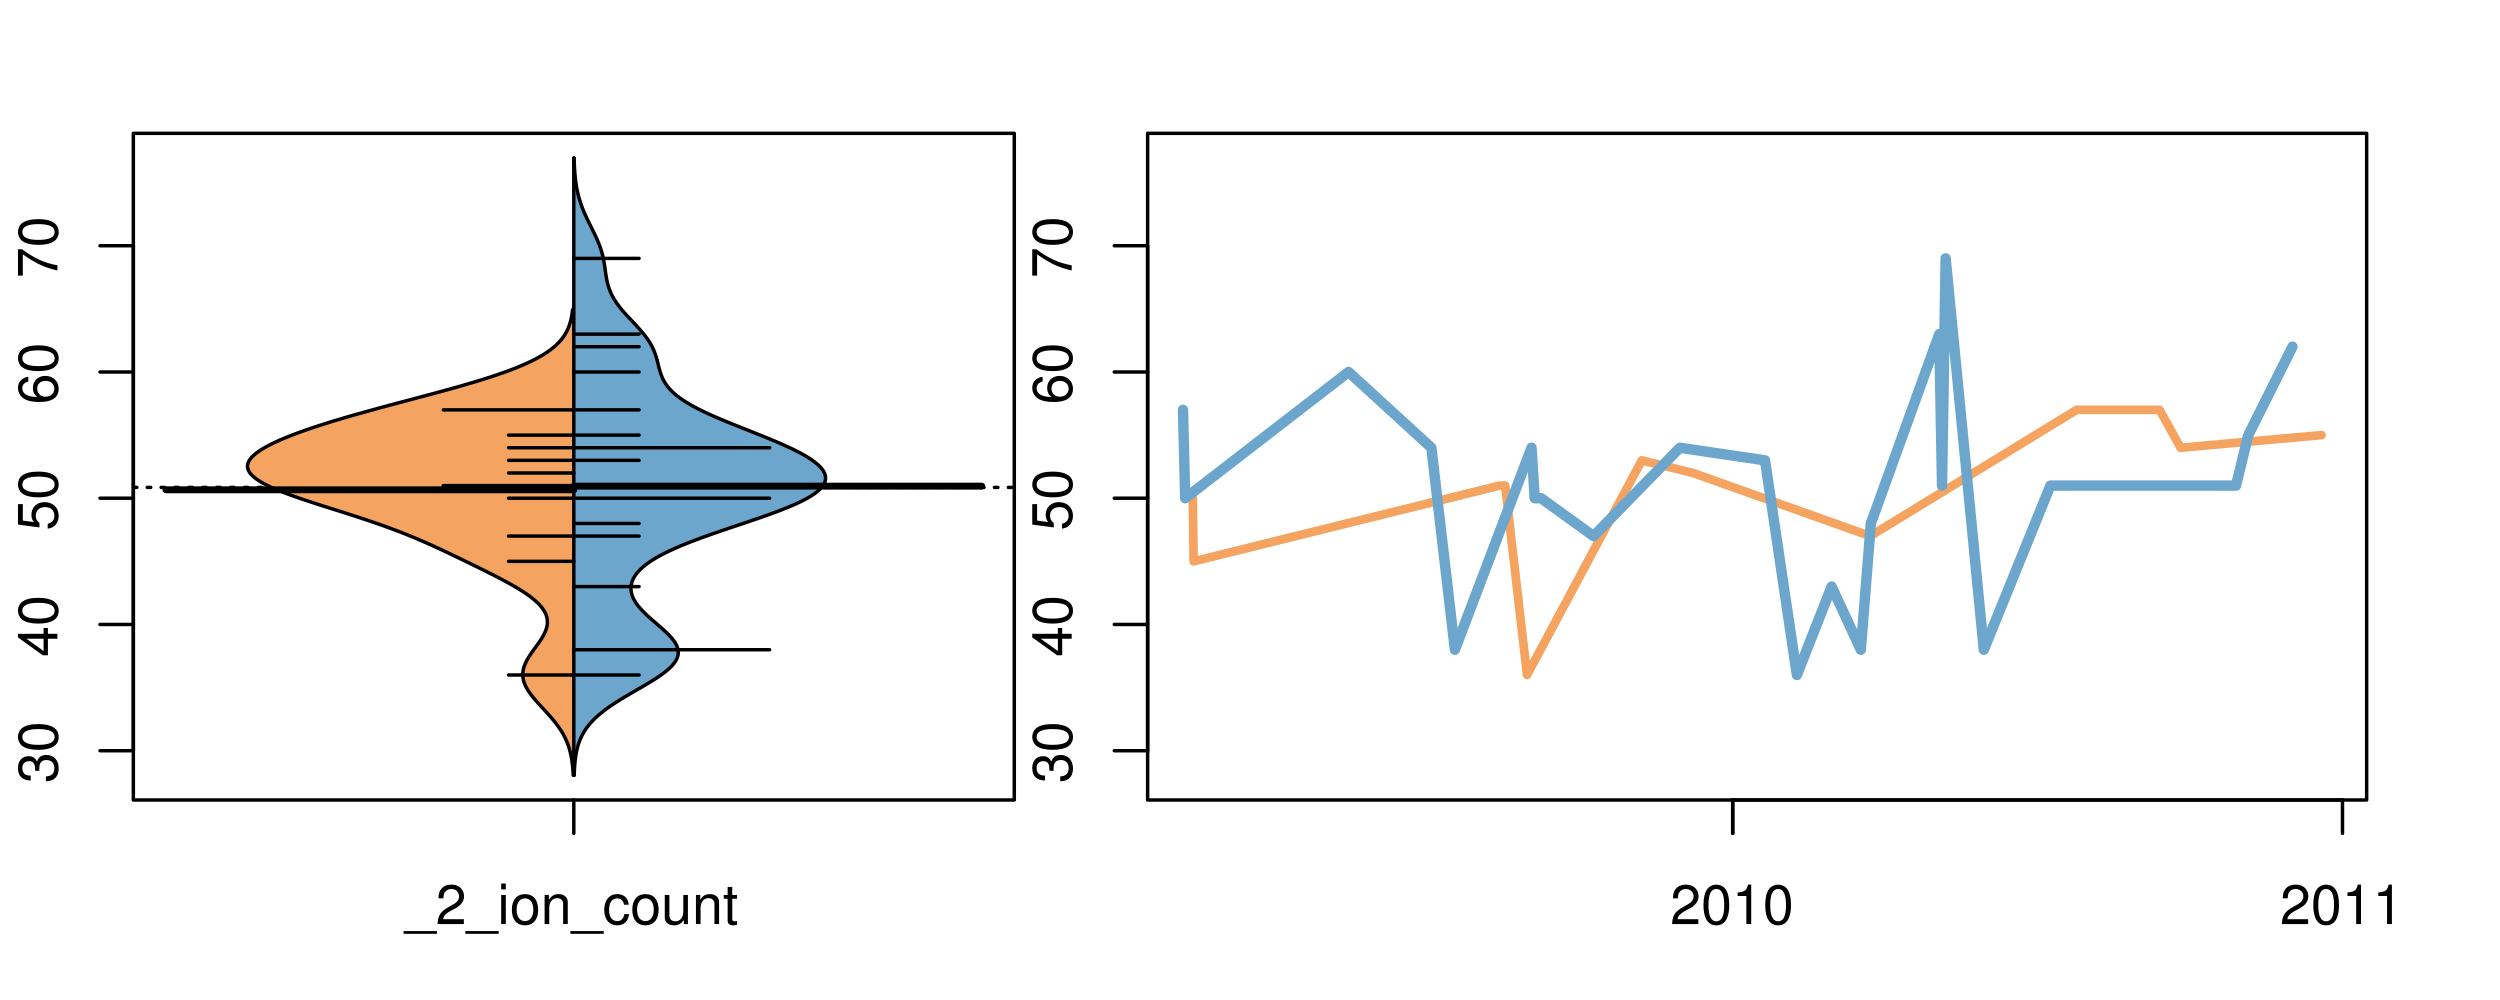 <?xml version="1.0" encoding="UTF-8"?>
<svg xmlns="http://www.w3.org/2000/svg" xmlns:xlink="http://www.w3.org/1999/xlink" width="540pt" height="216pt" viewBox="0 0 540 216" version="1.1">
<defs>
<g>
<symbol overflow="visible" id="glyph0-0">
<path style="stroke:none;" d="M -3.906 -2.656 L -3.906 -3.234 C -3.906 -4.391 -3.391 -4.984 -2.359 -4.984 C -1.297 -4.984 -0.656 -4.328 -0.656 -3.234 C -0.656 -2.078 -1.234 -1.516 -2.469 -1.438 L -2.469 -0.391 C -1.781 -0.438 -1.344 -0.547 -0.953 -0.75 C -0.141 -1.188 0.281 -2.031 0.281 -3.188 C 0.281 -4.938 -0.766 -6.078 -2.375 -6.078 C -3.453 -6.078 -4.062 -5.656 -4.406 -4.625 C -4.719 -5.422 -5.312 -5.812 -6.172 -5.812 C -7.625 -5.812 -8.516 -4.844 -8.516 -3.234 C -8.516 -1.516 -7.578 -0.594 -5.766 -0.562 L -5.766 -1.625 C -6.281 -1.625 -6.562 -1.688 -6.828 -1.812 C -7.297 -2.047 -7.578 -2.578 -7.578 -3.234 C -7.578 -4.172 -7.031 -4.734 -6.125 -4.734 C -5.531 -4.734 -5.172 -4.531 -4.984 -4.062 C -4.859 -3.766 -4.812 -3.391 -4.797 -2.656 Z M -3.906 -2.656 "/>
</symbol>
<symbol overflow="visible" id="glyph0-1">
<path style="stroke:none;" d="M -8.516 -3.297 C -8.516 -2.516 -8.156 -1.781 -7.578 -1.344 C -6.828 -0.797 -5.688 -0.516 -4.109 -0.516 C -1.25 -0.516 0.281 -1.469 0.281 -3.297 C 0.281 -5.094 -1.25 -6.078 -4.047 -6.078 C -5.703 -6.078 -6.797 -5.812 -7.578 -5.25 C -8.172 -4.812 -8.516 -4.109 -8.516 -3.297 Z M -7.578 -3.297 C -7.578 -4.438 -6.422 -5 -4.141 -5 C -1.734 -5 -0.594 -4.453 -0.594 -3.281 C -0.594 -2.156 -1.781 -1.594 -4.109 -1.594 C -6.438 -1.594 -7.578 -2.156 -7.578 -3.297 Z M -7.578 -3.297 "/>
</symbol>
<symbol overflow="visible" id="glyph0-2">
<path style="stroke:none;" d="M -2.047 -3.922 L 0 -3.922 L 0 -4.984 L -2.047 -4.984 L -2.047 -6.234 L -2.984 -6.234 L -2.984 -4.984 L -8.516 -4.984 L -8.516 -4.203 L -3.156 -0.344 L -2.047 -0.344 Z M -2.984 -3.922 L -2.984 -1.266 L -6.703 -3.922 Z M -2.984 -3.922 "/>
</symbol>
<symbol overflow="visible" id="glyph0-3">
<path style="stroke:none;" d="M -8.516 -5.719 L -8.516 -1.312 L -3.875 -0.688 L -3.875 -1.656 C -4.469 -2.141 -4.672 -2.562 -4.672 -3.219 C -4.672 -4.359 -3.891 -5.078 -2.625 -5.078 C -1.406 -5.078 -0.656 -4.375 -0.656 -3.219 C -0.656 -2.297 -1.125 -1.734 -2.094 -1.469 L -2.094 -0.422 C -1.391 -0.562 -1.062 -0.688 -0.75 -0.938 C -0.094 -1.422 0.281 -2.281 0.281 -3.234 C 0.281 -4.953 -0.969 -6.156 -2.766 -6.156 C -4.453 -6.156 -5.609 -5.047 -5.609 -3.406 C -5.609 -2.812 -5.453 -2.328 -5.094 -1.844 L -7.469 -2.172 L -7.469 -5.719 Z M -8.516 -5.719 "/>
</symbol>
<symbol overflow="visible" id="glyph0-4">
<path style="stroke:none;" d="M -6.281 -5.969 C -7.688 -5.766 -8.516 -4.859 -8.516 -3.562 C -8.516 -2.625 -8.047 -1.781 -7.297 -1.281 C -6.469 -0.75 -5.422 -0.516 -3.875 -0.516 C -2.453 -0.516 -1.531 -0.734 -0.781 -1.234 C -0.094 -1.688 0.281 -2.438 0.281 -3.375 C 0.281 -4.984 -0.922 -6.156 -2.594 -6.156 C -4.172 -6.156 -5.297 -5.078 -5.297 -3.547 C -5.297 -2.719 -4.969 -2.047 -4.344 -1.594 C -6.422 -1.609 -7.578 -2.281 -7.578 -3.484 C -7.578 -4.234 -7.109 -4.75 -6.281 -4.922 Z M -4.359 -3.422 C -4.359 -4.438 -3.641 -5.078 -2.516 -5.078 C -1.438 -5.078 -0.656 -4.359 -0.656 -3.391 C -0.656 -2.406 -1.469 -1.656 -2.562 -1.656 C -3.625 -1.656 -4.359 -2.375 -4.359 -3.422 Z M -4.359 -3.422 "/>
</symbol>
<symbol overflow="visible" id="glyph0-5">
<path style="stroke:none;" d="M -8.516 -6.234 L -8.516 -0.547 L -7.469 -0.547 L -7.469 -5.141 C -4.578 -3.125 -2.797 -2.297 0 -1.656 L 0 -2.781 C -2.719 -3.25 -5.062 -4.312 -7.625 -6.234 Z M -8.516 -6.234 "/>
</symbol>
<symbol overflow="visible" id="glyph0-6">
<path style="stroke:none;" d="M -8.75 -5.938 L -8.75 -4.938 L -5.5 -4.938 C -6.125 -4.531 -6.469 -3.859 -6.469 -3.016 C -6.469 -1.375 -5.156 -0.312 -3.156 -0.312 C -1.031 -0.312 0.281 -1.359 0.281 -3.047 C 0.281 -3.906 -0.047 -4.516 -0.828 -5.047 L 0 -5.047 L 0 -5.938 Z M -5.531 -3.188 C -5.531 -4.266 -4.578 -4.938 -3.078 -4.938 C -1.625 -4.938 -0.656 -4.25 -0.656 -3.188 C -0.656 -2.094 -1.625 -1.359 -3.094 -1.359 C -4.562 -1.359 -5.531 -2.094 -5.531 -3.188 Z M -5.531 -3.188 "/>
</symbol>
<symbol overflow="visible" id="glyph0-7">
<path style="stroke:none;" d="M -6.281 -3.094 L -6.281 -2.047 L -7.266 -2.047 C -7.688 -2.047 -7.906 -2.297 -7.906 -2.75 C -7.906 -2.828 -7.906 -2.875 -7.891 -3.094 L -8.719 -3.094 C -8.766 -2.875 -8.781 -2.734 -8.781 -2.531 C -8.781 -1.609 -8.25 -1.062 -7.359 -1.062 L -6.281 -1.062 L -6.281 -0.219 L -5.469 -0.219 L -5.469 -1.062 L 0 -1.062 L 0 -2.047 L -5.469 -2.047 L -5.469 -3.094 Z M -6.281 -3.094 "/>
</symbol>
<symbol overflow="visible" id="glyph0-8">
<path style="stroke:none;" d="M 1.516 -6.938 L 1.516 0.266 L 2.109 0.266 L 2.109 -6.938 Z M 1.516 -6.938 "/>
</symbol>
<symbol overflow="visible" id="glyph0-9">
<path style="stroke:none;" d="M -6.469 -3.266 C -6.469 -1.5 -5.203 -0.438 -3.094 -0.438 C -0.984 -0.438 0.281 -1.484 0.281 -3.281 C 0.281 -5.047 -0.984 -6.125 -3.047 -6.125 C -5.219 -6.125 -6.469 -5.078 -6.469 -3.266 Z M -5.547 -3.281 C -5.547 -4.406 -4.625 -5.078 -3.062 -5.078 C -1.578 -5.078 -0.641 -4.375 -0.641 -3.281 C -0.641 -2.156 -1.578 -1.469 -3.094 -1.469 C -4.609 -1.469 -5.547 -2.156 -5.547 -3.281 Z M -5.547 -3.281 "/>
</symbol>
<symbol overflow="visible" id="glyph0-10">
<path style="stroke:none;" d="M -8.75 -1.828 L -8.75 -0.812 L 0 -0.812 L 0 -1.828 Z M -8.75 -1.828 "/>
</symbol>
<symbol overflow="visible" id="glyph0-11">
<path style="stroke:none;" d="M -1.25 -2.297 L -1.25 -1.047 L 0 -1.047 L 0 -2.297 Z M -1.25 -2.297 "/>
</symbol>
<symbol overflow="visible" id="glyph0-12">
<path style="stroke:none;" d="M -6.062 -3.109 L 0 -3.109 L 0 -4.156 L -8.516 -4.156 L -8.516 -3.469 C -7.203 -3.094 -7.016 -2.859 -6.812 -1.219 L -6.062 -1.219 Z M -6.062 -3.109 "/>
</symbol>
<symbol overflow="visible" id="glyph0-13">
<path style="stroke:none;" d="M 0 -3.422 L -6.281 -5.828 L -6.281 -4.703 L -1.188 -2.922 L -6.281 -1.25 L -6.281 -0.125 L 0 -2.328 Z M 0 -3.422 "/>
</symbol>
<symbol overflow="visible" id="glyph0-14">
<path style="stroke:none;" d="M -0.594 -6.422 C -0.562 -6.312 -0.562 -6.266 -0.562 -6.203 C -0.562 -5.859 -0.75 -5.656 -1.062 -5.656 L -4.75 -5.656 C -5.875 -5.656 -6.469 -4.844 -6.469 -3.297 C -6.469 -2.391 -6.203 -1.625 -5.734 -1.219 C -5.406 -0.922 -5.047 -0.797 -4.422 -0.781 L -4.422 -1.781 C -5.203 -1.875 -5.547 -2.328 -5.547 -3.266 C -5.547 -4.156 -5.203 -4.672 -4.609 -4.672 L -4.344 -4.672 C -3.922 -4.672 -3.75 -4.422 -3.641 -3.625 C -3.469 -2.203 -3.422 -1.984 -3.266 -1.609 C -2.969 -0.875 -2.406 -0.5 -1.578 -0.5 C -0.438 -0.5 0.281 -1.297 0.281 -2.562 C 0.281 -3.359 0 -4 -0.641 -4.703 C -0.016 -4.781 0.281 -5.094 0.281 -5.734 C 0.281 -5.938 0.25 -6.094 0.172 -6.422 Z M -1.984 -4.672 C -1.641 -4.672 -1.438 -4.578 -1.156 -4.266 C -0.797 -3.859 -0.594 -3.375 -0.594 -2.781 C -0.594 -2 -0.969 -1.547 -1.609 -1.547 C -2.266 -1.547 -2.609 -1.984 -2.766 -3.062 C -2.906 -4.109 -2.953 -4.328 -3.109 -4.672 Z M -1.984 -4.672 "/>
</symbol>
<symbol overflow="visible" id="glyph0-15">
<path style="stroke:none;" d="M 0 -5.781 L -6.281 -5.781 L -6.281 -4.781 L -2.719 -4.781 C -1.438 -4.781 -0.594 -4.109 -0.594 -3.078 C -0.594 -2.281 -1.078 -1.781 -1.844 -1.781 L -6.281 -1.781 L -6.281 -0.781 L -1.438 -0.781 C -0.391 -0.781 0.281 -1.562 0.281 -2.781 C 0.281 -3.703 -0.047 -4.297 -0.875 -4.891 L 0 -4.891 Z M 0 -5.781 "/>
</symbol>
<symbol overflow="visible" id="glyph0-16">
<path style="stroke:none;" d="M -2.812 -6.156 C -3.766 -6.156 -4.344 -6.078 -4.812 -5.906 C -5.844 -5.5 -6.469 -4.531 -6.469 -3.359 C -6.469 -1.609 -5.125 -0.484 -3.062 -0.484 C -1 -0.484 0.281 -1.578 0.281 -3.344 C 0.281 -4.781 -0.547 -5.766 -1.906 -6.031 L -1.906 -5.016 C -1.078 -4.734 -0.641 -4.172 -0.641 -3.375 C -0.641 -2.734 -0.938 -2.203 -1.469 -1.859 C -1.828 -1.625 -2.188 -1.531 -2.812 -1.531 Z M -3.625 -1.547 C -4.781 -1.625 -5.547 -2.344 -5.547 -3.344 C -5.547 -4.328 -4.734 -5.094 -3.703 -5.094 C -3.672 -5.094 -3.641 -5.094 -3.625 -5.078 Z M -3.625 -1.547 "/>
</symbol>
<symbol overflow="visible" id="glyph1-0">
<path style="stroke:none;" d="M 6.938 1.516 L -0.266 1.516 L -0.266 2.109 L 6.938 2.109 Z M 6.938 1.516 "/>
</symbol>
<symbol overflow="visible" id="glyph1-1">
<path style="stroke:none;" d="M 6.078 -1.047 L 1.594 -1.047 C 1.703 -1.734 2.094 -2.188 3.125 -2.797 L 4.328 -3.438 C 5.516 -4.094 6.125 -4.969 6.125 -6.016 C 6.125 -6.719 5.844 -7.375 5.344 -7.844 C 4.844 -8.297 4.219 -8.516 3.406 -8.516 C 2.328 -8.516 1.531 -8.125 1.062 -7.406 C 0.75 -6.953 0.625 -6.422 0.594 -5.562 L 1.656 -5.562 C 1.688 -6.125 1.766 -6.484 1.906 -6.75 C 2.188 -7.266 2.734 -7.578 3.375 -7.578 C 4.328 -7.578 5.047 -6.906 5.047 -5.984 C 5.047 -5.312 4.656 -4.734 3.906 -4.312 L 2.797 -3.688 C 1.016 -2.672 0.5 -1.875 0.406 0 L 6.078 0 Z M 6.078 -1.047 "/>
</symbol>
<symbol overflow="visible" id="glyph1-2">
<path style="stroke:none;" d="M 1.797 -6.281 L 0.797 -6.281 L 0.797 0 L 1.797 0 Z M 1.797 -8.75 L 0.797 -8.75 L 0.797 -7.484 L 1.797 -7.484 Z M 1.797 -8.75 "/>
</symbol>
<symbol overflow="visible" id="glyph1-3">
<path style="stroke:none;" d="M 3.266 -6.469 C 1.5 -6.469 0.438 -5.203 0.438 -3.094 C 0.438 -0.984 1.484 0.281 3.281 0.281 C 5.047 0.281 6.125 -0.984 6.125 -3.047 C 6.125 -5.219 5.078 -6.469 3.266 -6.469 Z M 3.281 -5.547 C 4.406 -5.547 5.078 -4.625 5.078 -3.062 C 5.078 -1.578 4.375 -0.641 3.281 -0.641 C 2.156 -0.641 1.469 -1.578 1.469 -3.094 C 1.469 -4.609 2.156 -5.547 3.281 -5.547 Z M 3.281 -5.547 "/>
</symbol>
<symbol overflow="visible" id="glyph1-4">
<path style="stroke:none;" d="M 0.844 -6.281 L 0.844 0 L 1.844 0 L 1.844 -3.469 C 1.844 -4.75 2.516 -5.594 3.547 -5.594 C 4.344 -5.594 4.844 -5.109 4.844 -4.359 L 4.844 0 L 5.844 0 L 5.844 -4.75 C 5.844 -5.797 5.062 -6.469 3.859 -6.469 C 2.922 -6.469 2.312 -6.109 1.766 -5.234 L 1.766 -6.281 Z M 0.844 -6.281 "/>
</symbol>
<symbol overflow="visible" id="glyph1-5">
<path style="stroke:none;" d="M 5.656 -4.172 C 5.609 -4.781 5.469 -5.188 5.234 -5.531 C 4.797 -6.125 4.047 -6.469 3.172 -6.469 C 1.469 -6.469 0.375 -5.125 0.375 -3.031 C 0.375 -1.016 1.453 0.281 3.156 0.281 C 4.656 0.281 5.609 -0.625 5.719 -2.156 L 4.719 -2.156 C 4.547 -1.156 4.031 -0.641 3.188 -0.641 C 2.078 -0.641 1.422 -1.547 1.422 -3.031 C 1.422 -4.609 2.062 -5.547 3.156 -5.547 C 4 -5.547 4.531 -5.047 4.641 -4.172 Z M 5.656 -4.172 "/>
</symbol>
<symbol overflow="visible" id="glyph1-6">
<path style="stroke:none;" d="M 5.781 0 L 5.781 -6.281 L 4.781 -6.281 L 4.781 -2.719 C 4.781 -1.438 4.109 -0.594 3.078 -0.594 C 2.281 -0.594 1.781 -1.078 1.781 -1.844 L 1.781 -6.281 L 0.781 -6.281 L 0.781 -1.438 C 0.781 -0.391 1.562 0.281 2.781 0.281 C 3.703 0.281 4.297 -0.047 4.891 -0.875 L 4.891 0 Z M 5.781 0 "/>
</symbol>
<symbol overflow="visible" id="glyph1-7">
<path style="stroke:none;" d="M 3.047 -6.281 L 2.016 -6.281 L 2.016 -8.016 L 1.016 -8.016 L 1.016 -6.281 L 0.172 -6.281 L 0.172 -5.469 L 1.016 -5.469 L 1.016 -0.719 C 1.016 -0.078 1.453 0.281 2.234 0.281 C 2.469 0.281 2.719 0.25 3.047 0.188 L 3.047 -0.641 C 2.922 -0.609 2.766 -0.594 2.562 -0.594 C 2.141 -0.594 2.016 -0.719 2.016 -1.156 L 2.016 -5.469 L 3.047 -5.469 Z M 3.047 -6.281 "/>
</symbol>
<symbol overflow="visible" id="glyph1-8">
<path style="stroke:none;" d="M 3.297 -8.516 C 2.516 -8.516 1.781 -8.156 1.344 -7.578 C 0.797 -6.828 0.516 -5.688 0.516 -4.109 C 0.516 -1.25 1.469 0.281 3.297 0.281 C 5.094 0.281 6.078 -1.25 6.078 -4.047 C 6.078 -5.703 5.812 -6.797 5.25 -7.578 C 4.812 -8.172 4.109 -8.516 3.297 -8.516 Z M 3.297 -7.578 C 4.438 -7.578 5 -6.422 5 -4.141 C 5 -1.734 4.453 -0.594 3.281 -0.594 C 2.156 -0.594 1.594 -1.781 1.594 -4.109 C 1.594 -6.438 2.156 -7.578 3.297 -7.578 Z M 3.297 -7.578 "/>
</symbol>
<symbol overflow="visible" id="glyph1-9">
<path style="stroke:none;" d="M 3.109 -6.062 L 3.109 0 L 4.156 0 L 4.156 -8.516 L 3.469 -8.516 C 3.094 -7.203 2.859 -7.016 1.219 -6.812 L 1.219 -6.062 Z M 3.109 -6.062 "/>
</symbol>
</g>
<clipPath id="clip1">
  <path d="M 28.801 28.801 L 220.086 28.801 L 220.086 173.801 L 28.801 173.801 Z M 28.801 28.801 "/>
</clipPath>
<clipPath id="clip2">
  <path d="M 247.887 28.801 L 512.199 28.801 L 512.199 173.801 L 247.887 173.801 Z M 247.887 28.801 "/>
</clipPath>
<clipPath id="clip3">
  <path d="M 233.484 14.398 L 526.598 14.398 L 526.598 188.199 L 233.484 188.199 Z M 233.484 14.398 "/>
</clipPath>
<clipPath id="clip4">
  <path d="M 247.887 28.801 L 512.199 28.801 L 512.199 173.801 L 247.887 173.801 Z M 247.887 28.801 "/>
</clipPath>
</defs>
<g id="surface541">
<path style="fill:none;stroke-width:0.75;stroke-linecap:round;stroke-linejoin:round;stroke:rgb(0%,0%,0%);stroke-opacity:1;stroke-miterlimit:10;" d="M 28.801 172.801 L 219.086 172.801 L 219.086 28.801 L 28.801 28.801 L 28.801 172.801 "/>
<path style="fill:none;stroke-width:0.75;stroke-linecap:round;stroke-linejoin:round;stroke:rgb(0%,0%,0%);stroke-opacity:1;stroke-miterlimit:10;" d="M 28.801 162.152 L 28.801 53.082 "/>
<path style="fill:none;stroke-width:0.75;stroke-linecap:round;stroke-linejoin:round;stroke:rgb(0%,0%,0%);stroke-opacity:1;stroke-miterlimit:10;" d="M 28.801 162.152 L 21.602 162.152 "/>
<path style="fill:none;stroke-width:0.75;stroke-linecap:round;stroke-linejoin:round;stroke:rgb(0%,0%,0%);stroke-opacity:1;stroke-miterlimit:10;" d="M 28.801 134.883 L 21.602 134.883 "/>
<path style="fill:none;stroke-width:0.75;stroke-linecap:round;stroke-linejoin:round;stroke:rgb(0%,0%,0%);stroke-opacity:1;stroke-miterlimit:10;" d="M 28.801 107.617 L 21.602 107.617 "/>
<path style="fill:none;stroke-width:0.75;stroke-linecap:round;stroke-linejoin:round;stroke:rgb(0%,0%,0%);stroke-opacity:1;stroke-miterlimit:10;" d="M 28.801 80.348 L 21.602 80.348 "/>
<path style="fill:none;stroke-width:0.75;stroke-linecap:round;stroke-linejoin:round;stroke:rgb(0%,0%,0%);stroke-opacity:1;stroke-miterlimit:10;" d="M 28.801 53.082 L 21.602 53.082 "/>
<g style="fill:rgb(0%,0%,0%);fill-opacity:1;">
  <use xlink:href="#glyph0-0" x="12.396" y="169.152"/>
  <use xlink:href="#glyph0-1" x="12.396" y="162.48"/>
</g>
<g style="fill:rgb(0%,0%,0%);fill-opacity:1;">
  <use xlink:href="#glyph0-2" x="12.396" y="141.883"/>
  <use xlink:href="#glyph0-1" x="12.396" y="135.211"/>
</g>
<g style="fill:rgb(0%,0%,0%);fill-opacity:1;">
  <use xlink:href="#glyph0-3" x="12.396" y="114.617"/>
  <use xlink:href="#glyph0-1" x="12.396" y="107.945"/>
</g>
<g style="fill:rgb(0%,0%,0%);fill-opacity:1;">
  <use xlink:href="#glyph0-4" x="12.396" y="87.348"/>
  <use xlink:href="#glyph0-1" x="12.396" y="80.676"/>
</g>
<g style="fill:rgb(0%,0%,0%);fill-opacity:1;">
  <use xlink:href="#glyph0-5" x="12.396" y="60.082"/>
  <use xlink:href="#glyph0-1" x="12.396" y="53.41"/>
</g>
<path style="fill:none;stroke-width:0.75;stroke-linecap:round;stroke-linejoin:round;stroke:rgb(0%,0%,0%);stroke-opacity:1;stroke-miterlimit:10;" d="M 123.941 172.801 L 123.941 172.801 "/>
<path style="fill:none;stroke-width:0.75;stroke-linecap:round;stroke-linejoin:round;stroke:rgb(0%,0%,0%);stroke-opacity:1;stroke-miterlimit:10;" d="M 123.941 172.801 L 123.941 180 "/>
<g style="fill:rgb(0%,0%,0%);fill-opacity:1;">
  <use xlink:href="#glyph1-0" x="87.441" y="199.596"/>
  <use xlink:href="#glyph1-1" x="94.113" y="199.596"/>
  <use xlink:href="#glyph1-0" x="100.785" y="199.596"/>
  <use xlink:href="#glyph1-2" x="107.457" y="199.596"/>
  <use xlink:href="#glyph1-3" x="110.121" y="199.596"/>
  <use xlink:href="#glyph1-4" x="116.793" y="199.596"/>
  <use xlink:href="#glyph1-0" x="123.465" y="199.596"/>
  <use xlink:href="#glyph1-5" x="130.137" y="199.596"/>
  <use xlink:href="#glyph1-3" x="136.137" y="199.596"/>
  <use xlink:href="#glyph1-6" x="142.809" y="199.596"/>
  <use xlink:href="#glyph1-4" x="149.48" y="199.596"/>
  <use xlink:href="#glyph1-7" x="156.152" y="199.596"/>
</g>
<g clip-path="url(#clip1)" clip-rule="nonzero">
<path style="fill:none;stroke-width:0.75;stroke-linecap:round;stroke-linejoin:round;stroke:rgb(0%,0%,0%);stroke-opacity:1;stroke-dasharray:0.75,2.25;stroke-miterlimit:10;" d="M 28.801 105.281 L 219.086 105.281 "/>
<path style=" stroke:none;fill-rule:nonzero;fill:rgb(95.686%,64.314%,37.647%);fill-opacity:1;" d="M 123.941 66.855 L 123.684 66.855 L 123.66 67.051 L 123.637 67.25 L 123.613 67.445 L 123.582 67.641 L 123.555 67.84 L 123.523 68.035 L 123.488 68.234 L 123.453 68.43 L 123.414 68.625 L 123.371 68.824 L 123.324 69.02 L 123.277 69.219 L 123.227 69.414 L 123.172 69.609 L 123.117 69.809 L 123.055 70.004 L 122.988 70.203 L 122.918 70.398 L 122.844 70.594 L 122.77 70.793 L 122.684 70.988 L 122.598 71.188 L 122.504 71.383 L 122.406 71.578 L 122.301 71.777 L 122.191 71.973 L 122.074 72.172 L 121.953 72.367 L 121.824 72.562 L 121.688 72.762 L 121.547 72.957 L 121.395 73.156 L 121.238 73.352 L 121.074 73.547 L 120.902 73.746 L 120.723 73.941 L 120.531 74.141 L 120.332 74.336 L 120.125 74.535 L 119.906 74.73 L 119.684 74.926 L 119.449 75.125 L 119.199 75.32 L 118.945 75.52 L 118.68 75.715 L 118.402 75.91 L 118.117 76.109 L 117.816 76.305 L 117.508 76.504 L 117.188 76.699 L 116.855 76.895 L 116.512 77.094 L 116.156 77.289 L 115.789 77.488 L 115.41 77.684 L 115.02 77.879 L 114.617 78.078 L 114.203 78.273 L 113.773 78.473 L 113.336 78.668 L 112.887 78.863 L 112.422 79.062 L 111.949 79.258 L 111.461 79.457 L 110.961 79.652 L 110.453 79.848 L 109.93 80.047 L 109.395 80.242 L 108.852 80.441 L 108.293 80.637 L 107.723 80.832 L 107.148 81.031 L 106.555 81.227 L 105.957 81.426 L 105.348 81.621 L 104.727 81.816 L 104.098 82.016 L 103.461 82.211 L 102.812 82.41 L 102.156 82.605 L 101.492 82.801 L 100.82 83 L 100.141 83.195 L 99.453 83.395 L 98.762 83.59 L 98.062 83.789 L 97.355 83.984 L 96.645 84.18 L 95.93 84.379 L 95.211 84.574 L 94.488 84.773 L 93.027 85.164 L 92.293 85.363 L 91.555 85.559 L 90.816 85.758 L 90.078 85.953 L 89.336 86.148 L 88.598 86.348 L 87.855 86.543 L 87.113 86.742 L 85.637 87.133 L 84.898 87.332 L 84.16 87.527 L 83.43 87.727 L 82.695 87.922 L 81.969 88.117 L 81.246 88.316 L 80.523 88.512 L 79.809 88.711 L 78.387 89.102 L 77.688 89.301 L 76.988 89.496 L 76.297 89.695 L 75.613 89.891 L 74.934 90.086 L 74.258 90.285 L 73.594 90.48 L 72.934 90.68 L 72.281 90.875 L 71.637 91.07 L 70.996 91.27 L 70.367 91.465 L 69.746 91.664 L 69.129 91.859 L 68.527 92.059 L 67.926 92.254 L 67.34 92.449 L 66.762 92.648 L 66.188 92.844 L 65.629 93.043 L 65.078 93.238 L 64.531 93.434 L 64.004 93.633 L 63.48 93.828 L 62.969 94.027 L 62.469 94.223 L 61.977 94.418 L 61.496 94.617 L 61.027 94.812 L 60.566 95.012 L 60.125 95.207 L 59.691 95.402 L 59.266 95.602 L 58.859 95.797 L 58.461 95.996 L 58.078 96.191 L 57.707 96.387 L 57.348 96.586 L 57.004 96.781 L 56.676 96.98 L 56.359 97.176 L 56.059 97.371 L 55.773 97.57 L 55.5 97.766 L 55.25 97.965 L 55.008 98.16 L 54.785 98.355 L 54.578 98.555 L 54.387 98.75 L 54.215 98.949 L 54.059 99.145 L 53.918 99.34 L 53.801 99.539 L 53.699 99.734 L 53.613 99.934 L 53.551 100.129 L 53.5 100.328 L 53.473 100.523 L 53.465 100.719 L 53.473 100.918 L 53.504 101.113 L 53.555 101.312 L 53.621 101.508 L 53.715 101.703 L 53.82 101.902 L 53.945 102.098 L 54.098 102.297 L 54.262 102.492 L 54.449 102.688 L 54.66 102.887 L 54.883 103.082 L 55.129 103.281 L 55.395 103.477 L 55.672 103.672 L 55.98 103.871 L 56.297 104.066 L 56.633 104.266 L 56.992 104.461 L 57.363 104.656 L 57.75 104.855 L 58.16 105.051 L 58.578 105.25 L 59.016 105.445 L 59.469 105.641 L 59.93 105.84 L 60.414 106.035 L 60.906 106.234 L 61.414 106.43 L 61.934 106.625 L 62.461 106.824 L 63 107.02 L 63.551 107.219 L 64.109 107.414 L 64.68 107.609 L 65.258 107.809 L 65.84 108.004 L 66.434 108.203 L 67.027 108.398 L 67.629 108.594 L 68.238 108.793 L 68.848 108.988 L 69.461 109.188 L 70.078 109.383 L 70.695 109.582 L 71.938 109.973 L 72.559 110.172 L 73.18 110.367 L 73.797 110.566 L 75.031 110.957 L 75.645 111.156 L 76.254 111.352 L 76.863 111.551 L 77.465 111.746 L 78.062 111.941 L 78.66 112.141 L 79.25 112.336 L 79.832 112.535 L 80.41 112.73 L 80.984 112.926 L 81.551 113.125 L 82.117 113.32 L 82.672 113.52 L 83.766 113.91 L 84.301 114.109 L 84.832 114.305 L 85.355 114.504 L 85.871 114.699 L 86.383 114.895 L 86.891 115.094 L 87.387 115.289 L 87.883 115.488 L 88.371 115.684 L 88.852 115.879 L 89.328 116.078 L 89.801 116.273 L 90.266 116.473 L 90.727 116.668 L 91.184 116.863 L 91.637 117.062 L 92.082 117.258 L 92.527 117.457 L 92.969 117.652 L 93.402 117.852 L 93.836 118.047 L 94.266 118.242 L 94.691 118.441 L 95.117 118.637 L 95.539 118.836 L 96.375 119.227 L 96.793 119.426 L 97.207 119.621 L 97.621 119.82 L 98.441 120.211 L 98.852 120.41 L 99.258 120.605 L 99.664 120.805 L 100.477 121.195 L 100.883 121.395 L 101.285 121.59 L 101.688 121.789 L 102.492 122.18 L 102.895 122.379 L 103.293 122.574 L 103.691 122.773 L 104.488 123.164 L 104.883 123.363 L 105.273 123.559 L 105.668 123.758 L 106.059 123.953 L 106.445 124.148 L 106.832 124.348 L 107.215 124.543 L 107.594 124.742 L 107.973 124.938 L 108.348 125.133 L 108.719 125.332 L 109.086 125.527 L 109.449 125.727 L 109.809 125.922 L 110.164 126.121 L 110.516 126.316 L 110.859 126.512 L 111.199 126.711 L 111.535 126.906 L 111.863 127.105 L 112.188 127.301 L 112.508 127.496 L 112.816 127.695 L 113.121 127.891 L 113.418 128.09 L 113.707 128.285 L 113.988 128.48 L 114.262 128.68 L 114.527 128.875 L 114.789 129.074 L 115.035 129.27 L 115.277 129.465 L 115.512 129.664 L 115.734 129.859 L 115.949 130.059 L 116.156 130.254 L 116.352 130.449 L 116.539 130.648 L 116.715 130.844 L 116.883 131.043 L 117.043 131.238 L 117.188 131.434 L 117.328 131.633 L 117.457 131.828 L 117.574 132.027 L 117.684 132.223 L 117.781 132.418 L 117.871 132.617 L 117.953 132.812 L 118.02 133.012 L 118.078 133.207 L 118.129 133.402 L 118.168 133.602 L 118.199 133.797 L 118.223 133.996 L 118.238 134.387 L 118.23 134.586 L 118.215 134.781 L 118.195 134.98 L 118.16 135.176 L 118.121 135.375 L 118.074 135.57 L 118.016 135.766 L 117.953 135.965 L 117.883 136.16 L 117.805 136.359 L 117.723 136.555 L 117.633 136.75 L 117.535 136.949 L 117.438 137.145 L 117.328 137.344 L 117.102 137.734 L 116.977 137.934 L 116.855 138.129 L 116.727 138.328 L 116.461 138.719 L 116.32 138.918 L 116.184 139.113 L 116.043 139.312 L 115.902 139.508 L 115.758 139.703 L 115.617 139.902 L 115.473 140.098 L 115.328 140.297 L 115.047 140.688 L 114.906 140.887 L 114.77 141.082 L 114.637 141.281 L 114.504 141.477 L 114.375 141.672 L 114.25 141.871 L 114.129 142.066 L 114.012 142.266 L 113.898 142.461 L 113.789 142.656 L 113.688 142.855 L 113.59 143.051 L 113.496 143.25 L 113.41 143.445 L 113.332 143.645 L 113.258 143.84 L 113.191 144.035 L 113.133 144.234 L 113.078 144.43 L 113.031 144.629 L 112.996 144.824 L 112.965 145.02 L 112.941 145.219 L 112.926 145.414 L 112.918 145.613 L 112.918 145.809 L 112.926 146.004 L 112.941 146.203 L 112.965 146.398 L 113 146.598 L 113.035 146.793 L 113.086 146.988 L 113.141 147.188 L 113.199 147.383 L 113.27 147.582 L 113.348 147.777 L 113.43 147.973 L 113.523 148.172 L 113.621 148.367 L 113.723 148.566 L 113.949 148.957 L 114.074 149.156 L 114.203 149.352 L 114.336 149.551 L 114.477 149.746 L 114.621 149.941 L 114.766 150.141 L 114.922 150.336 L 115.078 150.535 L 115.238 150.73 L 115.402 150.926 L 115.566 151.125 L 115.738 151.32 L 115.91 151.52 L 116.082 151.715 L 116.262 151.914 L 116.438 152.109 L 116.617 152.305 L 116.797 152.504 L 116.977 152.699 L 117.16 152.898 L 117.34 153.094 L 117.523 153.289 L 117.703 153.488 L 117.883 153.684 L 118.062 153.883 L 118.242 154.078 L 118.418 154.273 L 118.594 154.473 L 118.766 154.668 L 118.941 154.867 L 119.277 155.258 L 119.441 155.457 L 119.605 155.652 L 119.762 155.852 L 119.922 156.047 L 120.074 156.242 L 120.223 156.441 L 120.371 156.637 L 120.516 156.836 L 120.656 157.031 L 120.793 157.227 L 120.926 157.426 L 121.059 157.621 L 121.184 157.82 L 121.309 158.016 L 121.426 158.211 L 121.543 158.41 L 121.656 158.605 L 121.762 158.805 L 121.867 159 L 121.969 159.195 L 122.066 159.395 L 122.16 159.59 L 122.254 159.789 L 122.34 159.984 L 122.422 160.18 L 122.504 160.379 L 122.582 160.574 L 122.656 160.773 L 122.727 160.969 L 122.793 161.168 L 122.859 161.363 L 122.922 161.559 L 122.98 161.758 L 123.039 161.953 L 123.09 162.152 L 123.191 162.543 L 123.238 162.742 L 123.281 162.938 L 123.324 163.137 L 123.363 163.332 L 123.398 163.527 L 123.434 163.727 L 123.469 163.922 L 123.5 164.121 L 123.527 164.316 L 123.559 164.512 L 123.582 164.711 L 123.609 164.906 L 123.633 165.105 L 123.652 165.301 L 123.676 165.496 L 123.695 165.695 L 123.711 165.891 L 123.727 166.09 L 123.746 166.285 L 123.758 166.48 L 123.773 166.68 L 123.785 166.875 L 123.797 167.074 L 123.82 167.465 L 123.941 167.465 Z M 123.941 66.855 "/>
<path style="fill:none;stroke-width:0.75;stroke-linecap:round;stroke-linejoin:round;stroke:rgb(0%,0%,0%);stroke-opacity:1;stroke-miterlimit:10;" d="M 123.941 66.855 L 123.684 66.855 L 123.66 67.051 L 123.637 67.25 L 123.613 67.445 L 123.582 67.641 L 123.555 67.84 L 123.523 68.035 L 123.488 68.234 L 123.453 68.43 L 123.414 68.625 L 123.371 68.824 L 123.324 69.02 L 123.277 69.219 L 123.227 69.414 L 123.172 69.609 L 123.117 69.809 L 123.055 70.004 L 122.988 70.203 L 122.918 70.398 L 122.844 70.594 L 122.77 70.793 L 122.684 70.988 L 122.598 71.188 L 122.504 71.383 L 122.406 71.578 L 122.301 71.777 L 122.191 71.973 L 122.074 72.172 L 121.953 72.367 L 121.824 72.562 L 121.688 72.762 L 121.547 72.957 L 121.395 73.156 L 121.238 73.352 L 121.074 73.547 L 120.902 73.746 L 120.723 73.941 L 120.531 74.141 L 120.332 74.336 L 120.125 74.535 L 119.906 74.73 L 119.684 74.926 L 119.449 75.125 L 119.199 75.32 L 118.945 75.52 L 118.68 75.715 L 118.402 75.91 L 118.117 76.109 L 117.816 76.305 L 117.508 76.504 L 117.188 76.699 L 116.855 76.895 L 116.512 77.094 L 116.156 77.289 L 115.789 77.488 L 115.41 77.684 L 115.02 77.879 L 114.617 78.078 L 114.203 78.273 L 113.773 78.473 L 113.336 78.668 L 112.887 78.863 L 112.422 79.062 L 111.949 79.258 L 111.461 79.457 L 110.961 79.652 L 110.453 79.848 L 109.93 80.047 L 109.395 80.242 L 108.852 80.441 L 108.293 80.637 L 107.723 80.832 L 107.148 81.031 L 106.555 81.227 L 105.957 81.426 L 105.348 81.621 L 104.727 81.816 L 104.098 82.016 L 103.461 82.211 L 102.812 82.41 L 102.156 82.605 L 101.492 82.801 L 100.82 83 L 100.141 83.195 L 99.453 83.395 L 98.762 83.59 L 98.062 83.789 L 97.355 83.984 L 96.645 84.18 L 95.93 84.379 L 95.211 84.574 L 94.488 84.773 L 93.027 85.164 L 92.293 85.363 L 91.555 85.559 L 90.816 85.758 L 90.078 85.953 L 89.336 86.148 L 88.598 86.348 L 87.855 86.543 L 87.113 86.742 L 85.637 87.133 L 84.898 87.332 L 84.16 87.527 L 83.43 87.727 L 82.695 87.922 L 81.969 88.117 L 81.246 88.316 L 80.523 88.512 L 79.809 88.711 L 78.387 89.102 L 77.688 89.301 L 76.988 89.496 L 76.297 89.695 L 75.613 89.891 L 74.934 90.086 L 74.258 90.285 L 73.594 90.48 L 72.934 90.68 L 72.281 90.875 L 71.637 91.07 L 70.996 91.27 L 70.367 91.465 L 69.746 91.664 L 69.129 91.859 L 68.527 92.059 L 67.926 92.254 L 67.34 92.449 L 66.762 92.648 L 66.188 92.844 L 65.629 93.043 L 65.078 93.238 L 64.531 93.434 L 64.004 93.633 L 63.48 93.828 L 62.969 94.027 L 62.469 94.223 L 61.977 94.418 L 61.496 94.617 L 61.027 94.812 L 60.566 95.012 L 60.125 95.207 L 59.691 95.402 L 59.266 95.602 L 58.859 95.797 L 58.461 95.996 L 58.078 96.191 L 57.707 96.387 L 57.348 96.586 L 57.004 96.781 L 56.676 96.98 L 56.359 97.176 L 56.059 97.371 L 55.773 97.57 L 55.5 97.766 L 55.25 97.965 L 55.008 98.16 L 54.785 98.355 L 54.578 98.555 L 54.387 98.75 L 54.215 98.949 L 54.059 99.145 L 53.918 99.34 L 53.801 99.539 L 53.699 99.734 L 53.613 99.934 L 53.551 100.129 L 53.5 100.328 L 53.473 100.523 L 53.465 100.719 L 53.473 100.918 L 53.504 101.113 L 53.555 101.312 L 53.621 101.508 L 53.715 101.703 L 53.82 101.902 L 53.945 102.098 L 54.098 102.297 L 54.262 102.492 L 54.449 102.688 L 54.66 102.887 L 54.883 103.082 L 55.129 103.281 L 55.395 103.477 L 55.672 103.672 L 55.98 103.871 L 56.297 104.066 L 56.633 104.266 L 56.992 104.461 L 57.363 104.656 L 57.75 104.855 L 58.16 105.051 L 58.578 105.25 L 59.016 105.445 L 59.469 105.641 L 59.93 105.84 L 60.414 106.035 L 60.906 106.234 L 61.414 106.43 L 61.934 106.625 L 62.461 106.824 L 63 107.02 L 63.551 107.219 L 64.109 107.414 L 64.68 107.609 L 65.258 107.809 L 65.84 108.004 L 66.434 108.203 L 67.027 108.398 L 67.629 108.594 L 68.238 108.793 L 68.848 108.988 L 69.461 109.188 L 70.078 109.383 L 70.695 109.582 L 71.938 109.973 L 72.559 110.172 L 73.18 110.367 L 73.797 110.566 L 75.031 110.957 L 75.645 111.156 L 76.254 111.352 L 76.863 111.551 L 77.465 111.746 L 78.062 111.941 L 78.66 112.141 L 79.25 112.336 L 79.832 112.535 L 80.41 112.73 L 80.984 112.926 L 81.551 113.125 L 82.117 113.32 L 82.672 113.52 L 83.766 113.91 L 84.301 114.109 L 84.832 114.305 L 85.355 114.504 L 85.871 114.699 L 86.383 114.895 L 86.891 115.094 L 87.387 115.289 L 87.883 115.488 L 88.371 115.684 L 88.852 115.879 L 89.328 116.078 L 89.801 116.273 L 90.266 116.473 L 90.727 116.668 L 91.184 116.863 L 91.637 117.062 L 92.082 117.258 L 92.527 117.457 L 92.969 117.652 L 93.402 117.852 L 93.836 118.047 L 94.266 118.242 L 94.691 118.441 L 95.117 118.637 L 95.539 118.836 L 96.375 119.227 L 96.793 119.426 L 97.207 119.621 L 97.621 119.82 L 98.441 120.211 L 98.852 120.41 L 99.258 120.605 L 99.664 120.805 L 100.477 121.195 L 100.883 121.395 L 101.285 121.59 L 101.688 121.789 L 102.492 122.18 L 102.895 122.379 L 103.293 122.574 L 103.691 122.773 L 104.488 123.164 L 104.883 123.363 L 105.273 123.559 L 105.668 123.758 L 106.059 123.953 L 106.445 124.148 L 106.832 124.348 L 107.215 124.543 L 107.594 124.742 L 107.973 124.938 L 108.348 125.133 L 108.719 125.332 L 109.086 125.527 L 109.449 125.727 L 109.809 125.922 L 110.164 126.121 L 110.516 126.316 L 110.859 126.512 L 111.199 126.711 L 111.535 126.906 L 111.863 127.105 L 112.188 127.301 L 112.508 127.496 L 112.816 127.695 L 113.121 127.891 L 113.418 128.09 L 113.707 128.285 L 113.988 128.48 L 114.262 128.68 L 114.527 128.875 L 114.789 129.074 L 115.035 129.27 L 115.277 129.465 L 115.512 129.664 L 115.734 129.859 L 115.949 130.059 L 116.156 130.254 L 116.352 130.449 L 116.539 130.648 L 116.715 130.844 L 116.883 131.043 L 117.043 131.238 L 117.188 131.434 L 117.328 131.633 L 117.457 131.828 L 117.574 132.027 L 117.684 132.223 L 117.781 132.418 L 117.871 132.617 L 117.953 132.812 L 118.02 133.012 L 118.078 133.207 L 118.129 133.402 L 118.168 133.602 L 118.199 133.797 L 118.223 133.996 L 118.238 134.387 L 118.23 134.586 L 118.215 134.781 L 118.195 134.98 L 118.16 135.176 L 118.121 135.375 L 118.074 135.57 L 118.016 135.766 L 117.953 135.965 L 117.883 136.16 L 117.805 136.359 L 117.723 136.555 L 117.633 136.75 L 117.535 136.949 L 117.438 137.145 L 117.328 137.344 L 117.102 137.734 L 116.977 137.934 L 116.855 138.129 L 116.727 138.328 L 116.461 138.719 L 116.32 138.918 L 116.184 139.113 L 116.043 139.312 L 115.902 139.508 L 115.758 139.703 L 115.617 139.902 L 115.473 140.098 L 115.328 140.297 L 115.047 140.688 L 114.906 140.887 L 114.77 141.082 L 114.637 141.281 L 114.504 141.477 L 114.375 141.672 L 114.25 141.871 L 114.129 142.066 L 114.012 142.266 L 113.898 142.461 L 113.789 142.656 L 113.688 142.855 L 113.59 143.051 L 113.496 143.25 L 113.41 143.445 L 113.332 143.645 L 113.258 143.84 L 113.191 144.035 L 113.133 144.234 L 113.078 144.43 L 113.031 144.629 L 112.996 144.824 L 112.965 145.02 L 112.941 145.219 L 112.926 145.414 L 112.918 145.613 L 112.918 145.809 L 112.926 146.004 L 112.941 146.203 L 112.965 146.398 L 113 146.598 L 113.035 146.793 L 113.086 146.988 L 113.141 147.188 L 113.199 147.383 L 113.27 147.582 L 113.348 147.777 L 113.43 147.973 L 113.523 148.172 L 113.621 148.367 L 113.723 148.566 L 113.949 148.957 L 114.074 149.156 L 114.203 149.352 L 114.336 149.551 L 114.477 149.746 L 114.621 149.941 L 114.766 150.141 L 114.922 150.336 L 115.078 150.535 L 115.238 150.73 L 115.402 150.926 L 115.566 151.125 L 115.738 151.32 L 115.91 151.52 L 116.082 151.715 L 116.262 151.914 L 116.438 152.109 L 116.617 152.305 L 116.797 152.504 L 116.977 152.699 L 117.16 152.898 L 117.34 153.094 L 117.523 153.289 L 117.703 153.488 L 117.883 153.684 L 118.062 153.883 L 118.242 154.078 L 118.418 154.273 L 118.594 154.473 L 118.766 154.668 L 118.941 154.867 L 119.277 155.258 L 119.441 155.457 L 119.605 155.652 L 119.762 155.852 L 119.922 156.047 L 120.074 156.242 L 120.223 156.441 L 120.371 156.637 L 120.516 156.836 L 120.656 157.031 L 120.793 157.227 L 120.926 157.426 L 121.059 157.621 L 121.184 157.82 L 121.309 158.016 L 121.426 158.211 L 121.543 158.41 L 121.656 158.605 L 121.762 158.805 L 121.867 159 L 121.969 159.195 L 122.066 159.395 L 122.16 159.59 L 122.254 159.789 L 122.34 159.984 L 122.422 160.18 L 122.504 160.379 L 122.582 160.574 L 122.656 160.773 L 122.727 160.969 L 122.793 161.168 L 122.859 161.363 L 122.922 161.559 L 122.98 161.758 L 123.039 161.953 L 123.09 162.152 L 123.191 162.543 L 123.238 162.742 L 123.281 162.938 L 123.324 163.137 L 123.363 163.332 L 123.398 163.527 L 123.434 163.727 L 123.469 163.922 L 123.5 164.121 L 123.527 164.316 L 123.559 164.512 L 123.582 164.711 L 123.609 164.906 L 123.633 165.105 L 123.652 165.301 L 123.676 165.496 L 123.695 165.695 L 123.711 165.891 L 123.727 166.09 L 123.746 166.285 L 123.758 166.48 L 123.773 166.68 L 123.785 166.875 L 123.797 167.074 L 123.82 167.465 L 123.941 167.465 "/>
<path style=" stroke:none;fill-rule:nonzero;fill:rgb(42.353%,65.098%,80.392%);fill-opacity:1;" d="M 123.941 167.465 L 124.023 167.465 L 124.031 167.207 L 124.066 166.422 L 124.082 166.16 L 124.098 165.902 L 124.113 165.641 L 124.152 165.117 L 124.176 164.855 L 124.199 164.598 L 124.227 164.336 L 124.289 163.812 L 124.324 163.555 L 124.402 163.031 L 124.496 162.508 L 124.551 162.25 L 124.605 161.988 L 124.668 161.727 L 124.734 161.465 L 124.805 161.203 L 124.883 160.945 L 124.961 160.684 L 125.051 160.422 L 125.145 160.16 L 125.246 159.898 L 125.352 159.641 L 125.465 159.379 L 125.586 159.117 L 125.715 158.855 L 125.852 158.594 L 126 158.336 L 126.152 158.074 L 126.316 157.812 L 126.488 157.551 L 126.672 157.289 L 126.859 157.031 L 127.062 156.77 L 127.273 156.508 L 127.496 156.246 L 127.727 155.984 L 127.973 155.727 L 128.223 155.465 L 128.488 155.203 L 128.766 154.941 L 129.051 154.68 L 129.348 154.422 L 129.656 154.16 L 129.977 153.898 L 130.309 153.637 L 130.648 153.375 L 131 153.117 L 131.363 152.855 L 131.73 152.594 L 132.113 152.332 L 132.504 152.07 L 132.902 151.812 L 133.309 151.551 L 134.145 151.027 L 134.574 150.766 L 135.008 150.508 L 135.891 149.984 L 136.336 149.723 L 136.785 149.461 L 137.238 149.203 L 137.688 148.941 L 138.141 148.68 L 138.59 148.418 L 139.035 148.156 L 139.477 147.898 L 139.918 147.637 L 140.352 147.375 L 140.777 147.113 L 141.195 146.852 L 141.605 146.594 L 142.004 146.332 L 142.395 146.07 L 142.77 145.809 L 143.133 145.551 L 143.48 145.289 L 143.816 145.027 L 144.133 144.766 L 144.43 144.504 L 144.715 144.246 L 144.98 143.984 L 145.223 143.723 L 145.445 143.461 L 145.652 143.199 L 145.836 142.941 L 145.992 142.68 L 146.133 142.418 L 146.254 142.156 L 146.344 141.895 L 146.418 141.637 L 146.473 141.375 L 146.496 141.113 L 146.5 140.852 L 146.484 140.59 L 146.445 140.332 L 146.387 140.07 L 146.305 139.809 L 146.207 139.547 L 146.086 139.285 L 145.945 139.027 L 145.793 138.766 L 145.617 138.504 L 145.426 138.242 L 145.223 137.98 L 145.004 137.723 L 144.77 137.461 L 144.527 137.199 L 144.273 136.938 L 144.004 136.676 L 143.73 136.418 L 143.449 136.156 L 143.16 135.895 L 142.867 135.633 L 142.57 135.371 L 142.27 135.113 L 141.969 134.852 L 141.664 134.59 L 141.062 134.066 L 140.762 133.809 L 140.176 133.285 L 139.891 133.023 L 139.613 132.762 L 139.34 132.504 L 139.078 132.242 L 138.82 131.98 L 138.574 131.719 L 138.34 131.457 L 138.113 131.199 L 137.898 130.938 L 137.695 130.676 L 137.508 130.414 L 137.324 130.152 L 137.164 129.895 L 137.012 129.633 L 136.871 129.371 L 136.746 129.109 L 136.637 128.848 L 136.539 128.59 L 136.457 128.328 L 136.395 128.066 L 136.344 127.805 L 136.305 127.547 L 136.285 127.285 L 136.281 127.023 L 136.289 126.762 L 136.32 126.5 L 136.363 126.242 L 136.422 125.98 L 136.496 125.719 L 136.594 125.457 L 136.703 125.195 L 136.824 124.938 L 136.973 124.676 L 137.133 124.414 L 137.309 124.152 L 137.508 123.891 L 137.723 123.633 L 137.949 123.371 L 138.199 123.109 L 138.469 122.848 L 138.754 122.586 L 139.059 122.328 L 139.383 122.066 L 139.727 121.805 L 140.082 121.543 L 140.465 121.281 L 140.867 121.023 L 141.281 120.762 L 141.719 120.5 L 142.176 120.238 L 142.648 119.977 L 143.137 119.719 L 143.652 119.457 L 144.18 119.195 L 144.723 118.934 L 145.289 118.672 L 145.871 118.414 L 146.469 118.152 L 147.086 117.891 L 147.719 117.629 L 148.363 117.367 L 149.023 117.109 L 149.699 116.848 L 150.391 116.586 L 151.09 116.324 L 151.805 116.062 L 152.527 115.805 L 153.262 115.543 L 154.004 115.281 L 154.758 115.02 L 155.516 114.758 L 156.281 114.5 L 157.82 113.977 L 159.375 113.453 L 160.148 113.195 L 160.926 112.934 L 162.465 112.41 L 163.23 112.148 L 163.984 111.891 L 164.734 111.629 L 165.473 111.367 L 166.203 111.105 L 166.918 110.844 L 167.625 110.586 L 168.316 110.324 L 168.988 110.062 L 169.648 109.801 L 170.289 109.543 L 170.91 109.281 L 171.512 109.02 L 172.094 108.758 L 172.656 108.496 L 173.188 108.238 L 173.703 107.977 L 174.195 107.715 L 174.652 107.453 L 175.09 107.191 L 175.508 106.934 L 175.891 106.672 L 176.246 106.41 L 176.578 106.148 L 176.883 105.887 L 177.152 105.629 L 177.398 105.367 L 177.621 105.105 L 177.801 104.844 L 177.961 104.582 L 178.094 104.324 L 178.191 104.062 L 178.262 103.801 L 178.309 103.539 L 178.324 103.277 L 178.309 103.02 L 178.27 102.758 L 178.207 102.496 L 178.105 102.234 L 177.98 101.973 L 177.836 101.715 L 177.66 101.453 L 177.457 101.191 L 177.234 100.93 L 176.984 100.668 L 176.707 100.41 L 176.41 100.148 L 176.09 99.887 L 175.742 99.625 L 175.379 99.363 L 174.996 99.105 L 174.586 98.844 L 174.16 98.582 L 173.715 98.32 L 173.25 98.059 L 172.766 97.801 L 172.27 97.539 L 171.754 97.277 L 171.223 97.016 L 170.676 96.754 L 170.121 96.496 L 169.547 96.234 L 168.961 95.973 L 168.367 95.711 L 167.762 95.449 L 167.145 95.191 L 166.52 94.93 L 165.887 94.668 L 165.25 94.406 L 164.605 94.145 L 163.957 93.887 L 163.301 93.625 L 162.648 93.363 L 161.988 93.102 L 161.332 92.84 L 160.676 92.582 L 160.016 92.32 L 158.711 91.797 L 158.066 91.539 L 157.426 91.277 L 156.789 91.016 L 156.164 90.754 L 155.543 90.492 L 154.934 90.234 L 154.332 89.973 L 153.742 89.711 L 153.164 89.449 L 152.602 89.188 L 152.047 88.93 L 151.508 88.668 L 150.988 88.406 L 150.477 88.145 L 149.98 87.883 L 149.504 87.625 L 149.047 87.363 L 148.598 87.102 L 148.172 86.84 L 147.762 86.578 L 147.367 86.32 L 146.992 86.059 L 146.637 85.797 L 146.297 85.535 L 145.969 85.273 L 145.668 85.016 L 145.379 84.754 L 145.105 84.492 L 144.848 84.23 L 144.609 83.969 L 144.387 83.711 L 144.176 83.449 L 143.984 83.188 L 143.801 82.926 L 143.633 82.664 L 143.48 82.406 L 143.336 82.145 L 143.203 81.883 L 143.082 81.621 L 142.969 81.359 L 142.867 81.102 L 142.77 80.84 L 142.598 80.316 L 142.52 80.055 L 142.449 79.797 L 142.309 79.273 L 142.246 79.012 L 142.18 78.75 L 142.113 78.492 L 142.051 78.23 L 141.98 77.969 L 141.914 77.707 L 141.84 77.445 L 141.766 77.188 L 141.602 76.664 L 141.508 76.402 L 141.41 76.141 L 141.309 75.883 L 141.199 75.621 L 141.082 75.359 L 140.961 75.098 L 140.828 74.836 L 140.688 74.578 L 140.543 74.316 L 140.391 74.055 L 140.227 73.793 L 140.055 73.531 L 139.879 73.273 L 139.695 73.012 L 139.305 72.488 L 139.098 72.23 L 138.887 71.969 L 138.668 71.707 L 138.445 71.445 L 138.219 71.184 L 137.988 70.926 L 137.273 70.141 L 137.027 69.879 L 136.785 69.621 L 136.293 69.098 L 135.809 68.574 L 135.566 68.316 L 135.09 67.793 L 134.859 67.531 L 134.633 67.27 L 134.406 67.012 L 133.977 66.488 L 133.77 66.227 L 133.574 65.965 L 133.379 65.707 L 133.191 65.445 L 133.016 65.184 L 132.844 64.922 L 132.68 64.66 L 132.527 64.402 L 132.379 64.141 L 132.238 63.879 L 132.105 63.617 L 131.984 63.355 L 131.867 63.098 L 131.758 62.836 L 131.66 62.574 L 131.566 62.312 L 131.477 62.051 L 131.395 61.793 L 131.32 61.531 L 131.25 61.27 L 131.188 61.008 L 131.129 60.746 L 131.074 60.488 L 131.023 60.227 L 130.977 59.965 L 130.891 59.441 L 130.852 59.184 L 130.812 58.922 L 130.777 58.66 L 130.738 58.398 L 130.703 58.137 L 130.668 57.879 L 130.551 57.094 L 130.508 56.832 L 130.461 56.574 L 130.414 56.312 L 130.363 56.051 L 130.254 55.527 L 130.191 55.27 L 130.129 55.008 L 130.059 54.746 L 129.984 54.484 L 129.91 54.227 L 129.828 53.965 L 129.742 53.703 L 129.652 53.441 L 129.559 53.18 L 129.461 52.922 L 129.363 52.66 L 129.258 52.398 L 129.039 51.875 L 128.926 51.617 L 128.809 51.355 L 128.566 50.832 L 128.441 50.57 L 128.316 50.312 L 127.801 49.266 L 127.672 49.008 L 127.543 48.746 L 127.41 48.484 L 127.152 47.961 L 127.027 47.703 L 126.652 46.918 L 126.535 46.656 L 126.414 46.398 L 126.074 45.613 L 125.969 45.352 L 125.863 45.094 L 125.762 44.832 L 125.664 44.57 L 125.477 44.047 L 125.387 43.789 L 125.141 43.004 L 125.066 42.742 L 124.996 42.484 L 124.926 42.223 L 124.801 41.699 L 124.742 41.438 L 124.684 41.18 L 124.582 40.656 L 124.535 40.395 L 124.492 40.133 L 124.449 39.875 L 124.41 39.613 L 124.34 39.09 L 124.309 38.828 L 124.277 38.57 L 124.25 38.309 L 124.227 38.047 L 124.199 37.785 L 124.18 37.523 L 124.156 37.266 L 124.137 37.004 L 124.105 36.48 L 124.09 36.223 L 124.074 35.961 L 124.051 35.438 L 124.043 35.176 L 124.031 34.918 L 124.008 34.133 L 123.941 34.133 Z M 123.941 167.465 "/>
<path style="fill:none;stroke-width:0.75;stroke-linecap:round;stroke-linejoin:round;stroke:rgb(0%,0%,0%);stroke-opacity:1;stroke-miterlimit:10;" d="M 123.941 167.465 L 124.023 167.465 L 124.031 167.207 L 124.066 166.422 L 124.082 166.16 L 124.098 165.902 L 124.113 165.641 L 124.152 165.117 L 124.176 164.855 L 124.199 164.598 L 124.227 164.336 L 124.289 163.812 L 124.324 163.555 L 124.402 163.031 L 124.496 162.508 L 124.551 162.25 L 124.605 161.988 L 124.668 161.727 L 124.734 161.465 L 124.805 161.203 L 124.883 160.945 L 124.961 160.684 L 125.051 160.422 L 125.145 160.16 L 125.246 159.898 L 125.352 159.641 L 125.465 159.379 L 125.586 159.117 L 125.715 158.855 L 125.852 158.594 L 126 158.336 L 126.152 158.074 L 126.316 157.812 L 126.488 157.551 L 126.672 157.289 L 126.859 157.031 L 127.062 156.77 L 127.273 156.508 L 127.496 156.246 L 127.727 155.984 L 127.973 155.727 L 128.223 155.465 L 128.488 155.203 L 128.766 154.941 L 129.051 154.68 L 129.348 154.422 L 129.656 154.16 L 129.977 153.898 L 130.309 153.637 L 130.648 153.375 L 131 153.117 L 131.363 152.855 L 131.73 152.594 L 132.113 152.332 L 132.504 152.07 L 132.902 151.812 L 133.309 151.551 L 134.145 151.027 L 134.574 150.766 L 135.008 150.508 L 135.891 149.984 L 136.336 149.723 L 136.785 149.461 L 137.238 149.203 L 137.688 148.941 L 138.141 148.68 L 138.59 148.418 L 139.035 148.156 L 139.477 147.898 L 139.918 147.637 L 140.352 147.375 L 140.777 147.113 L 141.195 146.852 L 141.605 146.594 L 142.004 146.332 L 142.395 146.07 L 142.77 145.809 L 143.133 145.551 L 143.48 145.289 L 143.816 145.027 L 144.133 144.766 L 144.43 144.504 L 144.715 144.246 L 144.98 143.984 L 145.223 143.723 L 145.445 143.461 L 145.652 143.199 L 145.836 142.941 L 145.992 142.68 L 146.133 142.418 L 146.254 142.156 L 146.344 141.895 L 146.418 141.637 L 146.473 141.375 L 146.496 141.113 L 146.5 140.852 L 146.484 140.59 L 146.445 140.332 L 146.387 140.07 L 146.305 139.809 L 146.207 139.547 L 146.086 139.285 L 145.945 139.027 L 145.793 138.766 L 145.617 138.504 L 145.426 138.242 L 145.223 137.98 L 145.004 137.723 L 144.77 137.461 L 144.527 137.199 L 144.273 136.938 L 144.004 136.676 L 143.73 136.418 L 143.449 136.156 L 143.16 135.895 L 142.867 135.633 L 142.57 135.371 L 142.27 135.113 L 141.969 134.852 L 141.664 134.59 L 141.062 134.066 L 140.762 133.809 L 140.176 133.285 L 139.891 133.023 L 139.613 132.762 L 139.34 132.504 L 139.078 132.242 L 138.82 131.98 L 138.574 131.719 L 138.34 131.457 L 138.113 131.199 L 137.898 130.938 L 137.695 130.676 L 137.508 130.414 L 137.324 130.152 L 137.164 129.895 L 137.012 129.633 L 136.871 129.371 L 136.746 129.109 L 136.637 128.848 L 136.539 128.59 L 136.457 128.328 L 136.395 128.066 L 136.344 127.805 L 136.305 127.547 L 136.285 127.285 L 136.281 127.023 L 136.289 126.762 L 136.32 126.5 L 136.363 126.242 L 136.422 125.98 L 136.496 125.719 L 136.594 125.457 L 136.703 125.195 L 136.824 124.938 L 136.973 124.676 L 137.133 124.414 L 137.309 124.152 L 137.508 123.891 L 137.723 123.633 L 137.949 123.371 L 138.199 123.109 L 138.469 122.848 L 138.754 122.586 L 139.059 122.328 L 139.383 122.066 L 139.727 121.805 L 140.082 121.543 L 140.465 121.281 L 140.867 121.023 L 141.281 120.762 L 141.719 120.5 L 142.176 120.238 L 142.648 119.977 L 143.137 119.719 L 143.652 119.457 L 144.18 119.195 L 144.723 118.934 L 145.289 118.672 L 145.871 118.414 L 146.469 118.152 L 147.086 117.891 L 147.719 117.629 L 148.363 117.367 L 149.023 117.109 L 149.699 116.848 L 150.391 116.586 L 151.09 116.324 L 151.805 116.062 L 152.527 115.805 L 153.262 115.543 L 154.004 115.281 L 154.758 115.02 L 155.516 114.758 L 156.281 114.5 L 157.82 113.977 L 159.375 113.453 L 160.148 113.195 L 160.926 112.934 L 162.465 112.41 L 163.23 112.148 L 163.984 111.891 L 164.734 111.629 L 165.473 111.367 L 166.203 111.105 L 166.918 110.844 L 167.625 110.586 L 168.316 110.324 L 168.988 110.062 L 169.648 109.801 L 170.289 109.543 L 170.91 109.281 L 171.512 109.02 L 172.094 108.758 L 172.656 108.496 L 173.188 108.238 L 173.703 107.977 L 174.195 107.715 L 174.652 107.453 L 175.09 107.191 L 175.508 106.934 L 175.891 106.672 L 176.246 106.41 L 176.578 106.148 L 176.883 105.887 L 177.152 105.629 L 177.398 105.367 L 177.621 105.105 L 177.801 104.844 L 177.961 104.582 L 178.094 104.324 L 178.191 104.062 L 178.262 103.801 L 178.309 103.539 L 178.324 103.277 L 178.309 103.02 L 178.27 102.758 L 178.207 102.496 L 178.105 102.234 L 177.98 101.973 L 177.836 101.715 L 177.66 101.453 L 177.457 101.191 L 177.234 100.93 L 176.984 100.668 L 176.707 100.41 L 176.41 100.148 L 176.09 99.887 L 175.742 99.625 L 175.379 99.363 L 174.996 99.105 L 174.586 98.844 L 174.16 98.582 L 173.715 98.32 L 173.25 98.059 L 172.766 97.801 L 172.27 97.539 L 171.754 97.277 L 171.223 97.016 L 170.676 96.754 L 170.121 96.496 L 169.547 96.234 L 168.961 95.973 L 168.367 95.711 L 167.762 95.449 L 167.145 95.191 L 166.52 94.93 L 165.887 94.668 L 165.25 94.406 L 164.605 94.145 L 163.957 93.887 L 163.301 93.625 L 162.648 93.363 L 161.988 93.102 L 161.332 92.84 L 160.676 92.582 L 160.016 92.32 L 158.711 91.797 L 158.066 91.539 L 157.426 91.277 L 156.789 91.016 L 156.164 90.754 L 155.543 90.492 L 154.934 90.234 L 154.332 89.973 L 153.742 89.711 L 153.164 89.449 L 152.602 89.188 L 152.047 88.93 L 151.508 88.668 L 150.988 88.406 L 150.477 88.145 L 149.98 87.883 L 149.504 87.625 L 149.047 87.363 L 148.598 87.102 L 148.172 86.84 L 147.762 86.578 L 147.367 86.32 L 146.992 86.059 L 146.637 85.797 L 146.297 85.535 L 145.969 85.273 L 145.668 85.016 L 145.379 84.754 L 145.105 84.492 L 144.848 84.23 L 144.609 83.969 L 144.387 83.711 L 144.176 83.449 L 143.984 83.188 L 143.801 82.926 L 143.633 82.664 L 143.48 82.406 L 143.336 82.145 L 143.203 81.883 L 143.082 81.621 L 142.969 81.359 L 142.867 81.102 L 142.77 80.84 L 142.598 80.316 L 142.52 80.055 L 142.449 79.797 L 142.309 79.273 L 142.246 79.012 L 142.18 78.75 L 142.113 78.492 L 142.051 78.23 L 141.98 77.969 L 141.914 77.707 L 141.84 77.445 L 141.766 77.188 L 141.602 76.664 L 141.508 76.402 L 141.41 76.141 L 141.309 75.883 L 141.199 75.621 L 141.082 75.359 L 140.961 75.098 L 140.828 74.836 L 140.688 74.578 L 140.543 74.316 L 140.391 74.055 L 140.227 73.793 L 140.055 73.531 L 139.879 73.273 L 139.695 73.012 L 139.305 72.488 L 139.098 72.23 L 138.887 71.969 L 138.668 71.707 L 138.445 71.445 L 138.219 71.184 L 137.988 70.926 L 137.273 70.141 L 137.027 69.879 L 136.785 69.621 L 136.293 69.098 L 135.809 68.574 L 135.566 68.316 L 135.09 67.793 L 134.859 67.531 L 134.633 67.27 L 134.406 67.012 L 133.977 66.488 L 133.77 66.227 L 133.574 65.965 L 133.379 65.707 L 133.191 65.445 L 133.016 65.184 L 132.844 64.922 L 132.68 64.66 L 132.527 64.402 L 132.379 64.141 L 132.238 63.879 L 132.105 63.617 L 131.984 63.355 L 131.867 63.098 L 131.758 62.836 L 131.66 62.574 L 131.566 62.312 L 131.477 62.051 L 131.395 61.793 L 131.32 61.531 L 131.25 61.27 L 131.188 61.008 L 131.129 60.746 L 131.074 60.488 L 131.023 60.227 L 130.977 59.965 L 130.891 59.441 L 130.852 59.184 L 130.812 58.922 L 130.777 58.66 L 130.738 58.398 L 130.703 58.137 L 130.668 57.879 L 130.551 57.094 L 130.508 56.832 L 130.461 56.574 L 130.414 56.312 L 130.363 56.051 L 130.254 55.527 L 130.191 55.27 L 130.129 55.008 L 130.059 54.746 L 129.984 54.484 L 129.91 54.227 L 129.828 53.965 L 129.742 53.703 L 129.652 53.441 L 129.559 53.18 L 129.461 52.922 L 129.363 52.66 L 129.258 52.398 L 129.039 51.875 L 128.926 51.617 L 128.809 51.355 L 128.566 50.832 L 128.441 50.57 L 128.316 50.312 L 127.801 49.266 L 127.672 49.008 L 127.543 48.746 L 127.41 48.484 L 127.152 47.961 L 127.027 47.703 L 126.652 46.918 L 126.535 46.656 L 126.414 46.398 L 126.074 45.613 L 125.969 45.352 L 125.863 45.094 L 125.762 44.832 L 125.664 44.57 L 125.477 44.047 L 125.387 43.789 L 125.141 43.004 L 125.066 42.742 L 124.996 42.484 L 124.926 42.223 L 124.801 41.699 L 124.742 41.438 L 124.684 41.18 L 124.582 40.656 L 124.535 40.395 L 124.492 40.133 L 124.449 39.875 L 124.41 39.613 L 124.34 39.09 L 124.309 38.828 L 124.277 38.57 L 124.25 38.309 L 124.227 38.047 L 124.199 37.785 L 124.18 37.523 L 124.156 37.266 L 124.137 37.004 L 124.105 36.48 L 124.09 36.223 L 124.074 35.961 L 124.051 35.438 L 124.043 35.176 L 124.031 34.918 L 124.008 34.133 L 123.941 34.133 "/>
<path style="fill:none;stroke-width:1.5;stroke-linecap:round;stroke-linejoin:round;stroke:rgb(0%,0%,0%);stroke-opacity:1;stroke-miterlimit:10;" d="M 35.848 105.801 L 123.941 105.801 "/>
<path style="fill:none;stroke-width:1.5;stroke-linecap:round;stroke-linejoin:round;stroke:rgb(0%,0%,0%);stroke-opacity:1;stroke-miterlimit:10;" d="M 123.941 105.008 L 212.039 105.008 "/>
<path style="fill:none;stroke-width:0.75;stroke-linecap:round;stroke-linejoin:round;stroke:rgb(0%,0%,0%);stroke-opacity:1;stroke-miterlimit:10;" d="M 109.848 145.793 L 123.941 145.793 "/>
<path style="fill:none;stroke-width:0.75;stroke-linecap:round;stroke-linejoin:round;stroke:rgb(0%,0%,0%);stroke-opacity:1;stroke-miterlimit:10;" d="M 109.848 121.25 L 123.941 121.25 "/>
<path style="fill:none;stroke-width:0.75;stroke-linecap:round;stroke-linejoin:round;stroke:rgb(0%,0%,0%);stroke-opacity:1;stroke-miterlimit:10;" d="M 109.848 115.797 L 123.941 115.797 "/>
<path style="fill:none;stroke-width:0.75;stroke-linecap:round;stroke-linejoin:round;stroke:rgb(0%,0%,0%);stroke-opacity:1;stroke-miterlimit:10;" d="M 109.848 107.617 L 123.941 107.617 "/>
<path style="fill:none;stroke-width:0.75;stroke-linecap:round;stroke-linejoin:round;stroke:rgb(0%,0%,0%);stroke-opacity:1;stroke-miterlimit:10;" d="M 95.754 104.891 L 123.941 104.891 "/>
<path style="fill:none;stroke-width:0.75;stroke-linecap:round;stroke-linejoin:round;stroke:rgb(0%,0%,0%);stroke-opacity:1;stroke-miterlimit:10;" d="M 109.848 102.164 L 123.941 102.164 "/>
<path style="fill:none;stroke-width:0.75;stroke-linecap:round;stroke-linejoin:round;stroke:rgb(0%,0%,0%);stroke-opacity:1;stroke-miterlimit:10;" d="M 109.848 99.438 L 123.941 99.438 "/>
<path style="fill:none;stroke-width:0.75;stroke-linecap:round;stroke-linejoin:round;stroke:rgb(0%,0%,0%);stroke-opacity:1;stroke-miterlimit:10;" d="M 109.848 96.711 L 123.941 96.711 "/>
<path style="fill:none;stroke-width:0.75;stroke-linecap:round;stroke-linejoin:round;stroke:rgb(0%,0%,0%);stroke-opacity:1;stroke-miterlimit:10;" d="M 109.848 93.984 L 123.941 93.984 "/>
<path style="fill:none;stroke-width:0.75;stroke-linecap:round;stroke-linejoin:round;stroke:rgb(0%,0%,0%);stroke-opacity:1;stroke-miterlimit:10;" d="M 95.754 88.531 L 123.941 88.531 "/>
<path style="fill:none;stroke-width:0.75;stroke-linecap:round;stroke-linejoin:round;stroke:rgb(0%,0%,0%);stroke-opacity:1;stroke-miterlimit:10;" d="M 123.941 145.793 L 138.039 145.793 "/>
<path style="fill:none;stroke-width:0.75;stroke-linecap:round;stroke-linejoin:round;stroke:rgb(0%,0%,0%);stroke-opacity:1;stroke-miterlimit:10;" d="M 123.941 140.34 L 166.23 140.34 "/>
<path style="fill:none;stroke-width:0.75;stroke-linecap:round;stroke-linejoin:round;stroke:rgb(0%,0%,0%);stroke-opacity:1;stroke-miterlimit:10;" d="M 123.941 126.703 L 138.039 126.703 "/>
<path style="fill:none;stroke-width:0.75;stroke-linecap:round;stroke-linejoin:round;stroke:rgb(0%,0%,0%);stroke-opacity:1;stroke-miterlimit:10;" d="M 123.941 115.797 L 138.039 115.797 "/>
<path style="fill:none;stroke-width:0.75;stroke-linecap:round;stroke-linejoin:round;stroke:rgb(0%,0%,0%);stroke-opacity:1;stroke-miterlimit:10;" d="M 123.941 113.07 L 138.039 113.07 "/>
<path style="fill:none;stroke-width:0.75;stroke-linecap:round;stroke-linejoin:round;stroke:rgb(0%,0%,0%);stroke-opacity:1;stroke-miterlimit:10;" d="M 123.941 107.617 L 166.23 107.617 "/>
<path style="fill:none;stroke-width:0.75;stroke-linecap:round;stroke-linejoin:round;stroke:rgb(0%,0%,0%);stroke-opacity:1;stroke-miterlimit:10;" d="M 123.941 104.891 L 166.23 104.891 "/>
<path style="fill:none;stroke-width:0.75;stroke-linecap:round;stroke-linejoin:round;stroke:rgb(0%,0%,0%);stroke-opacity:1;stroke-miterlimit:10;" d="M 123.941 99.438 L 138.039 99.438 "/>
<path style="fill:none;stroke-width:0.75;stroke-linecap:round;stroke-linejoin:round;stroke:rgb(0%,0%,0%);stroke-opacity:1;stroke-miterlimit:10;" d="M 123.941 96.711 L 166.23 96.711 "/>
<path style="fill:none;stroke-width:0.75;stroke-linecap:round;stroke-linejoin:round;stroke:rgb(0%,0%,0%);stroke-opacity:1;stroke-miterlimit:10;" d="M 123.941 93.984 L 138.039 93.984 "/>
<path style="fill:none;stroke-width:0.75;stroke-linecap:round;stroke-linejoin:round;stroke:rgb(0%,0%,0%);stroke-opacity:1;stroke-miterlimit:10;" d="M 123.941 88.531 L 138.039 88.531 "/>
<path style="fill:none;stroke-width:0.75;stroke-linecap:round;stroke-linejoin:round;stroke:rgb(0%,0%,0%);stroke-opacity:1;stroke-miterlimit:10;" d="M 123.941 80.348 L 138.039 80.348 "/>
<path style="fill:none;stroke-width:0.75;stroke-linecap:round;stroke-linejoin:round;stroke:rgb(0%,0%,0%);stroke-opacity:1;stroke-miterlimit:10;" d="M 123.941 74.895 L 138.039 74.895 "/>
<path style="fill:none;stroke-width:0.75;stroke-linecap:round;stroke-linejoin:round;stroke:rgb(0%,0%,0%);stroke-opacity:1;stroke-miterlimit:10;" d="M 123.941 72.168 L 138.039 72.168 "/>
<path style="fill:none;stroke-width:0.75;stroke-linecap:round;stroke-linejoin:round;stroke:rgb(0%,0%,0%);stroke-opacity:1;stroke-miterlimit:10;" d="M 123.941 55.809 L 138.039 55.809 "/>
<path style="fill:none;stroke-width:0.75;stroke-linecap:round;stroke-linejoin:round;stroke:rgb(0%,0%,0%);stroke-opacity:1;stroke-miterlimit:10;" d="M 123.941 167.465 L 123.941 34.133 "/>
</g>
<g clip-path="url(#clip2)" clip-rule="nonzero">
<path style="fill:none;stroke-width:1.875;stroke-linecap:round;stroke-linejoin:round;stroke:rgb(95.686%,64.314%,37.647%);stroke-opacity:1;stroke-miterlimit:10;" d="M 257.637 107.617 L 257.824 121.25 L 323.895 104.891 L 325.121 104.891 L 329.84 145.793 L 354.625 99.438 L 365.684 102.164 L 403.98 115.797 L 448.543 88.531 L 466.465 88.531 L 471.012 96.711 L 501.449 93.984 "/>
</g>
<path style="fill:none;stroke-width:0.75;stroke-linecap:round;stroke-linejoin:round;stroke:rgb(0%,0%,0%);stroke-opacity:1;stroke-miterlimit:10;" d="M 374.262 172.801 L 505.977 172.801 "/>
<path style="fill:none;stroke-width:0.75;stroke-linecap:round;stroke-linejoin:round;stroke:rgb(0%,0%,0%);stroke-opacity:1;stroke-miterlimit:10;" d="M 374.262 172.801 L 374.262 180 "/>
<path style="fill:none;stroke-width:0.75;stroke-linecap:round;stroke-linejoin:round;stroke:rgb(0%,0%,0%);stroke-opacity:1;stroke-miterlimit:10;" d="M 374.262 172.801 L 374.262 180 "/>
<path style="fill:none;stroke-width:0.75;stroke-linecap:round;stroke-linejoin:round;stroke:rgb(0%,0%,0%);stroke-opacity:1;stroke-miterlimit:10;" d="M 505.977 172.801 L 505.977 180 "/>
<g style="fill:rgb(0%,0%,0%);fill-opacity:1;">
  <use xlink:href="#glyph1-1" x="360.762" y="199.596"/>
  <use xlink:href="#glyph1-8" x="367.434" y="199.596"/>
  <use xlink:href="#glyph1-9" x="374.105" y="199.596"/>
  <use xlink:href="#glyph1-8" x="380.777" y="199.596"/>
</g>
<g style="fill:rgb(0%,0%,0%);fill-opacity:1;">
  <use xlink:href="#glyph1-1" x="492.477" y="199.596"/>
  <use xlink:href="#glyph1-8" x="499.148" y="199.596"/>
  <use xlink:href="#glyph1-9" x="505.82" y="199.596"/>
  <use xlink:href="#glyph1-9" x="512.492" y="199.596"/>
</g>
<path style="fill:none;stroke-width:0.75;stroke-linecap:round;stroke-linejoin:round;stroke:rgb(0%,0%,0%);stroke-opacity:1;stroke-miterlimit:10;" d="M 247.887 162.152 L 247.887 53.082 "/>
<path style="fill:none;stroke-width:0.75;stroke-linecap:round;stroke-linejoin:round;stroke:rgb(0%,0%,0%);stroke-opacity:1;stroke-miterlimit:10;" d="M 247.887 162.152 L 240.688 162.152 "/>
<path style="fill:none;stroke-width:0.75;stroke-linecap:round;stroke-linejoin:round;stroke:rgb(0%,0%,0%);stroke-opacity:1;stroke-miterlimit:10;" d="M 247.887 134.883 L 240.688 134.883 "/>
<path style="fill:none;stroke-width:0.75;stroke-linecap:round;stroke-linejoin:round;stroke:rgb(0%,0%,0%);stroke-opacity:1;stroke-miterlimit:10;" d="M 247.887 107.617 L 240.688 107.617 "/>
<path style="fill:none;stroke-width:0.75;stroke-linecap:round;stroke-linejoin:round;stroke:rgb(0%,0%,0%);stroke-opacity:1;stroke-miterlimit:10;" d="M 247.887 80.348 L 240.688 80.348 "/>
<path style="fill:none;stroke-width:0.75;stroke-linecap:round;stroke-linejoin:round;stroke:rgb(0%,0%,0%);stroke-opacity:1;stroke-miterlimit:10;" d="M 247.887 53.082 L 240.688 53.082 "/>
<g style="fill:rgb(0%,0%,0%);fill-opacity:1;">
  <use xlink:href="#glyph0-0" x="231.482" y="169.152"/>
  <use xlink:href="#glyph0-1" x="231.482" y="162.48"/>
</g>
<g style="fill:rgb(0%,0%,0%);fill-opacity:1;">
  <use xlink:href="#glyph0-2" x="231.482" y="141.883"/>
  <use xlink:href="#glyph0-1" x="231.482" y="135.211"/>
</g>
<g style="fill:rgb(0%,0%,0%);fill-opacity:1;">
  <use xlink:href="#glyph0-3" x="231.482" y="114.617"/>
  <use xlink:href="#glyph0-1" x="231.482" y="107.945"/>
</g>
<g style="fill:rgb(0%,0%,0%);fill-opacity:1;">
  <use xlink:href="#glyph0-4" x="231.482" y="87.348"/>
  <use xlink:href="#glyph0-1" x="231.482" y="80.676"/>
</g>
<g style="fill:rgb(0%,0%,0%);fill-opacity:1;">
  <use xlink:href="#glyph0-5" x="231.482" y="60.082"/>
  <use xlink:href="#glyph0-1" x="231.482" y="53.41"/>
</g>
<path style="fill:none;stroke-width:0.75;stroke-linecap:round;stroke-linejoin:round;stroke:rgb(0%,0%,0%);stroke-opacity:1;stroke-miterlimit:10;" d="M 247.887 172.801 L 511.199 172.801 L 511.199 28.801 L 247.887 28.801 L 247.887 172.801 "/>
<g clip-path="url(#clip3)" clip-rule="nonzero">
<g style="fill:rgb(0%,0%,0%);fill-opacity:1;">
  <use xlink:href="#glyph0-6" x="202.682" y="138.301"/>
  <use xlink:href="#glyph0-7" x="202.682" y="131.629"/>
  <use xlink:href="#glyph0-8" x="202.682" y="128.293"/>
  <use xlink:href="#glyph0-9" x="202.682" y="121.621"/>
  <use xlink:href="#glyph0-10" x="202.682" y="114.949"/>
  <use xlink:href="#glyph0-6" x="202.682" y="112.285"/>
  <use xlink:href="#glyph0-11" x="202.682" y="105.613"/>
  <use xlink:href="#glyph0-12" x="202.682" y="102.277"/>
  <use xlink:href="#glyph0-11" x="202.682" y="95.605"/>
  <use xlink:href="#glyph0-13" x="202.682" y="92.27"/>
  <use xlink:href="#glyph0-14" x="202.682" y="86.27"/>
  <use xlink:href="#glyph0-10" x="202.682" y="79.598"/>
  <use xlink:href="#glyph0-15" x="202.682" y="76.934"/>
  <use xlink:href="#glyph0-16" x="202.682" y="70.262"/>
</g>
</g>
<g clip-path="url(#clip4)" clip-rule="nonzero">
<path style="fill:none;stroke-width:2.25;stroke-linecap:round;stroke-linejoin:round;stroke:rgb(42.353%,65.098%,80.392%);stroke-opacity:1;stroke-miterlimit:10;" d="M 255.527 88.531 L 256.004 107.617 L 291.289 80.348 L 309.176 96.711 L 314.258 140.34 L 330.812 96.711 L 331.496 107.617 L 332.875 107.617 L 344.207 115.797 L 362.844 96.711 L 381.242 99.438 L 388.133 145.793 L 395.625 126.703 L 401.934 140.34 L 404.102 113.07 L 418.879 72.168 L 419.48 104.891 L 420.258 55.809 L 428.504 140.34 L 442.887 104.891 L 482.973 104.891 L 485.633 93.984 L 495.172 74.895 "/>
</g>
</g>
</svg>
